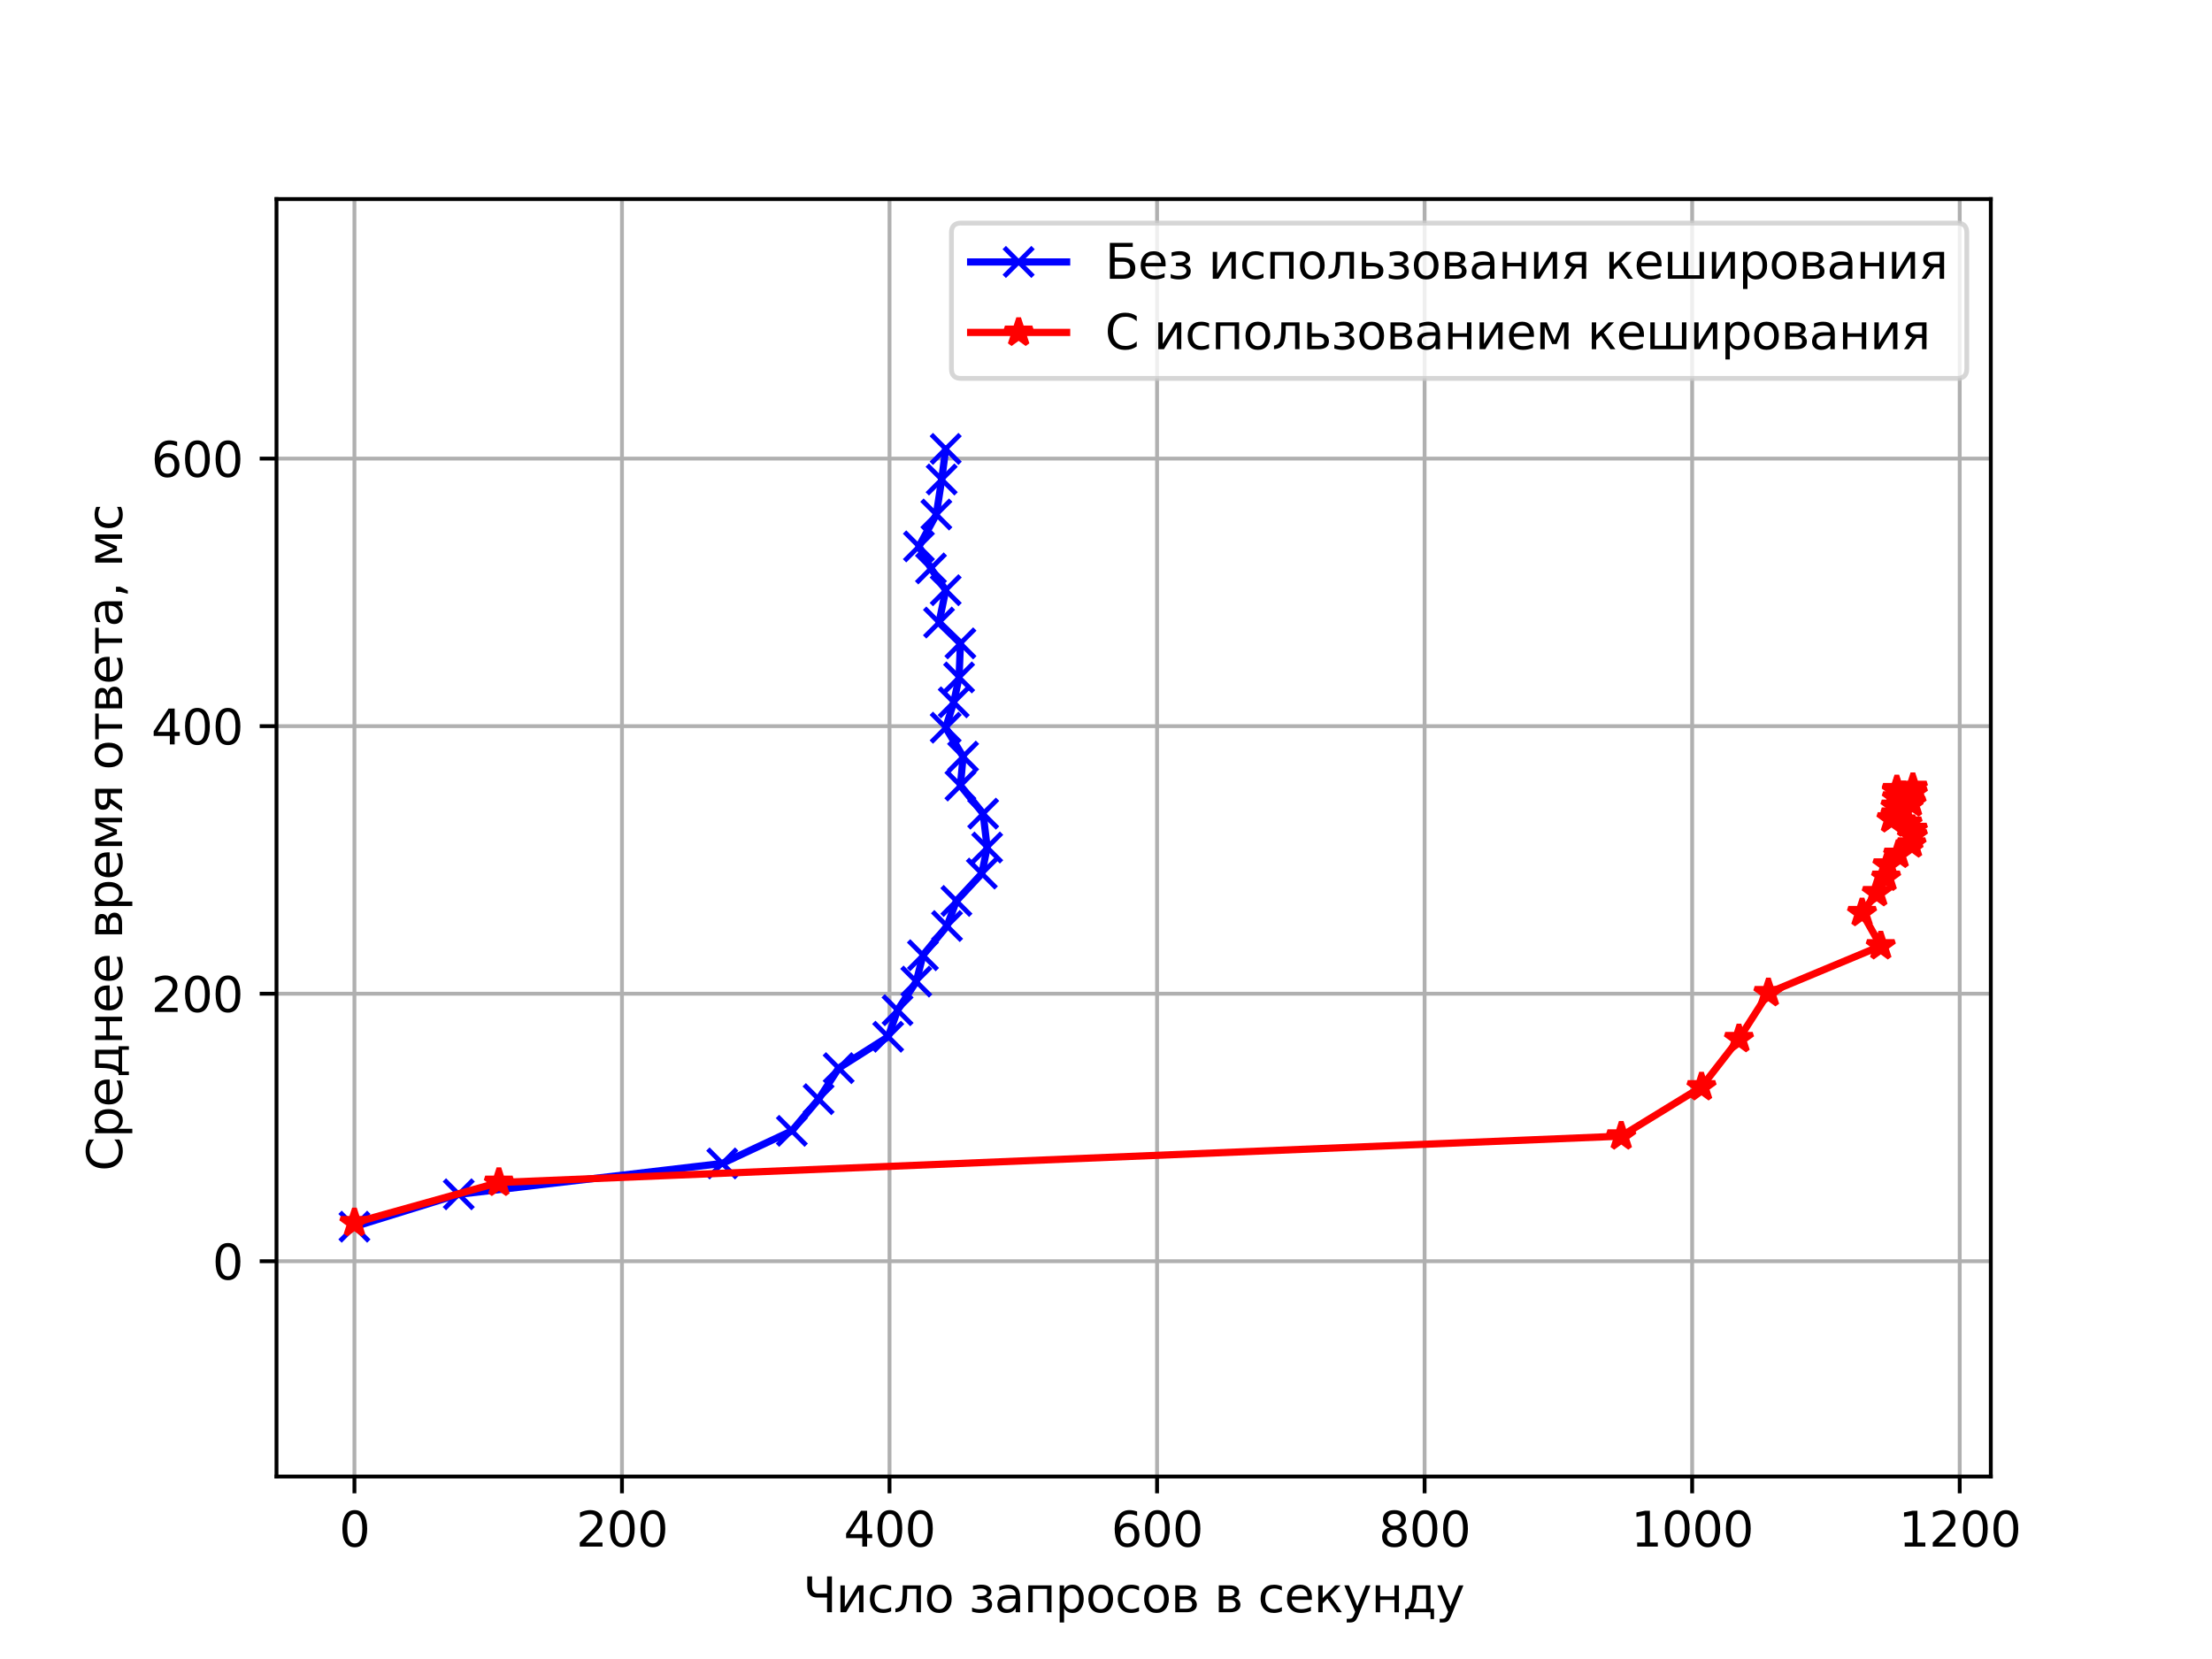 <?xml version="1.0" encoding="utf-8" standalone="no"?>
<!DOCTYPE svg PUBLIC "-//W3C//DTD SVG 1.1//EN"
  "http://www.w3.org/Graphics/SVG/1.1/DTD/svg11.dtd">
<svg xmlns:xlink="http://www.w3.org/1999/xlink" width="460.8pt" height="345.6pt" viewBox="0 0 460.8 345.6" xmlns="http://www.w3.org/2000/svg" version="1.1">
 <defs>
  <style type="text/css">*{stroke-linejoin: round; stroke-linecap: butt}</style>
 </defs>
 <g id="figure_1">
  <g id="patch_1">
   <path d="M 0 345.6 
L 460.8 345.6 
L 460.8 0 
L 0 0 
z
" style="fill: #ffffff"/>
  </g>
  <g id="axes_1">
   <g id="patch_2">
    <path d="M 57.6 307.584 
L 414.72 307.584 
L 414.72 41.472 
L 57.6 41.472 
z
" style="fill: #ffffff"/>
   </g>
   <g id="matplotlib.axis_1">
    <g id="xtick_1">
     <g id="line2d_1">
      <path d="M 73.833 307.584 
L 73.833 41.472 
" clip-path="url(#p72ac4b64be)" style="fill: none; stroke: #b0b0b0; stroke-width: 0.8; stroke-linecap: square"/>
     </g>
     <g id="line2d_2">
      <defs>
       <path id="m3fbe93a2bb" d="M 0 0 
L 0 3.5 
" style="stroke: #000000; stroke-width: 0.8"/>
      </defs>
      <g>
       <use xlink:href="#m3fbe93a2bb" x="73.833" y="307.584" style="stroke: #000000; stroke-width: 0.8"/>
      </g>
     </g>
     <g id="text_1">
      <!-- 0 -->
      <g transform="translate(70.651 322.182) scale(0.1 -0.1)">
       <defs>
        <path id="DejaVuSans-30" d="M 2034 4250 
Q 1547 4250 1301 3770 
Q 1056 3291 1056 2328 
Q 1056 1369 1301 889 
Q 1547 409 2034 409 
Q 2525 409 2770 889 
Q 3016 1369 3016 2328 
Q 3016 3291 2770 3770 
Q 2525 4250 2034 4250 
z
M 2034 4750 
Q 2819 4750 3233 4129 
Q 3647 3509 3647 2328 
Q 3647 1150 3233 529 
Q 2819 -91 2034 -91 
Q 1250 -91 836 529 
Q 422 1150 422 2328 
Q 422 3509 836 4129 
Q 1250 4750 2034 4750 
z
" transform="scale(0.016)"/>
       </defs>
       <use xlink:href="#DejaVuSans-30"/>
      </g>
     </g>
    </g>
    <g id="xtick_2">
     <g id="line2d_3">
      <path d="M 129.567 307.584 
L 129.567 41.472 
" clip-path="url(#p72ac4b64be)" style="fill: none; stroke: #b0b0b0; stroke-width: 0.8; stroke-linecap: square"/>
     </g>
     <g id="line2d_4">
      <g>
       <use xlink:href="#m3fbe93a2bb" x="129.567" y="307.584" style="stroke: #000000; stroke-width: 0.8"/>
      </g>
     </g>
     <g id="text_2">
      <!-- 200 -->
      <g transform="translate(120.024 322.182) scale(0.1 -0.1)">
       <defs>
        <path id="DejaVuSans-32" d="M 1228 531 
L 3431 531 
L 3431 0 
L 469 0 
L 469 531 
Q 828 903 1448 1529 
Q 2069 2156 2228 2338 
Q 2531 2678 2651 2914 
Q 2772 3150 2772 3378 
Q 2772 3750 2511 3984 
Q 2250 4219 1831 4219 
Q 1534 4219 1204 4116 
Q 875 4013 500 3803 
L 500 4441 
Q 881 4594 1212 4672 
Q 1544 4750 1819 4750 
Q 2544 4750 2975 4387 
Q 3406 4025 3406 3419 
Q 3406 3131 3298 2873 
Q 3191 2616 2906 2266 
Q 2828 2175 2409 1742 
Q 1991 1309 1228 531 
z
" transform="scale(0.016)"/>
       </defs>
       <use xlink:href="#DejaVuSans-32"/>
       <use xlink:href="#DejaVuSans-30" x="63.623"/>
       <use xlink:href="#DejaVuSans-30" x="127.246"/>
      </g>
     </g>
    </g>
    <g id="xtick_3">
     <g id="line2d_5">
      <path d="M 185.302 307.584 
L 185.302 41.472 
" clip-path="url(#p72ac4b64be)" style="fill: none; stroke: #b0b0b0; stroke-width: 0.8; stroke-linecap: square"/>
     </g>
     <g id="line2d_6">
      <g>
       <use xlink:href="#m3fbe93a2bb" x="185.302" y="307.584" style="stroke: #000000; stroke-width: 0.8"/>
      </g>
     </g>
     <g id="text_3">
      <!-- 400 -->
      <g transform="translate(175.758 322.182) scale(0.1 -0.1)">
       <defs>
        <path id="DejaVuSans-34" d="M 2419 4116 
L 825 1625 
L 2419 1625 
L 2419 4116 
z
M 2253 4666 
L 3047 4666 
L 3047 1625 
L 3713 1625 
L 3713 1100 
L 3047 1100 
L 3047 0 
L 2419 0 
L 2419 1100 
L 313 1100 
L 313 1709 
L 2253 4666 
z
" transform="scale(0.016)"/>
       </defs>
       <use xlink:href="#DejaVuSans-34"/>
       <use xlink:href="#DejaVuSans-30" x="63.623"/>
       <use xlink:href="#DejaVuSans-30" x="127.246"/>
      </g>
     </g>
    </g>
    <g id="xtick_4">
     <g id="line2d_7">
      <path d="M 241.037 307.584 
L 241.037 41.472 
" clip-path="url(#p72ac4b64be)" style="fill: none; stroke: #b0b0b0; stroke-width: 0.8; stroke-linecap: square"/>
     </g>
     <g id="line2d_8">
      <g>
       <use xlink:href="#m3fbe93a2bb" x="241.037" y="307.584" style="stroke: #000000; stroke-width: 0.8"/>
      </g>
     </g>
     <g id="text_4">
      <!-- 600 -->
      <g transform="translate(231.493 322.182) scale(0.1 -0.1)">
       <defs>
        <path id="DejaVuSans-36" d="M 2113 2584 
Q 1688 2584 1439 2293 
Q 1191 2003 1191 1497 
Q 1191 994 1439 701 
Q 1688 409 2113 409 
Q 2538 409 2786 701 
Q 3034 994 3034 1497 
Q 3034 2003 2786 2293 
Q 2538 2584 2113 2584 
z
M 3366 4563 
L 3366 3988 
Q 3128 4100 2886 4159 
Q 2644 4219 2406 4219 
Q 1781 4219 1451 3797 
Q 1122 3375 1075 2522 
Q 1259 2794 1537 2939 
Q 1816 3084 2150 3084 
Q 2853 3084 3261 2657 
Q 3669 2231 3669 1497 
Q 3669 778 3244 343 
Q 2819 -91 2113 -91 
Q 1303 -91 875 529 
Q 447 1150 447 2328 
Q 447 3434 972 4092 
Q 1497 4750 2381 4750 
Q 2619 4750 2861 4703 
Q 3103 4656 3366 4563 
z
" transform="scale(0.016)"/>
       </defs>
       <use xlink:href="#DejaVuSans-36"/>
       <use xlink:href="#DejaVuSans-30" x="63.623"/>
       <use xlink:href="#DejaVuSans-30" x="127.246"/>
      </g>
     </g>
    </g>
    <g id="xtick_5">
     <g id="line2d_9">
      <path d="M 296.771 307.584 
L 296.771 41.472 
" clip-path="url(#p72ac4b64be)" style="fill: none; stroke: #b0b0b0; stroke-width: 0.8; stroke-linecap: square"/>
     </g>
     <g id="line2d_10">
      <g>
       <use xlink:href="#m3fbe93a2bb" x="296.771" y="307.584" style="stroke: #000000; stroke-width: 0.8"/>
      </g>
     </g>
     <g id="text_5">
      <!-- 800 -->
      <g transform="translate(287.228 322.182) scale(0.1 -0.1)">
       <defs>
        <path id="DejaVuSans-38" d="M 2034 2216 
Q 1584 2216 1326 1975 
Q 1069 1734 1069 1313 
Q 1069 891 1326 650 
Q 1584 409 2034 409 
Q 2484 409 2743 651 
Q 3003 894 3003 1313 
Q 3003 1734 2745 1975 
Q 2488 2216 2034 2216 
z
M 1403 2484 
Q 997 2584 770 2862 
Q 544 3141 544 3541 
Q 544 4100 942 4425 
Q 1341 4750 2034 4750 
Q 2731 4750 3128 4425 
Q 3525 4100 3525 3541 
Q 3525 3141 3298 2862 
Q 3072 2584 2669 2484 
Q 3125 2378 3379 2068 
Q 3634 1759 3634 1313 
Q 3634 634 3220 271 
Q 2806 -91 2034 -91 
Q 1263 -91 848 271 
Q 434 634 434 1313 
Q 434 1759 690 2068 
Q 947 2378 1403 2484 
z
M 1172 3481 
Q 1172 3119 1398 2916 
Q 1625 2713 2034 2713 
Q 2441 2713 2670 2916 
Q 2900 3119 2900 3481 
Q 2900 3844 2670 4047 
Q 2441 4250 2034 4250 
Q 1625 4250 1398 4047 
Q 1172 3844 1172 3481 
z
" transform="scale(0.016)"/>
       </defs>
       <use xlink:href="#DejaVuSans-38"/>
       <use xlink:href="#DejaVuSans-30" x="63.623"/>
       <use xlink:href="#DejaVuSans-30" x="127.246"/>
      </g>
     </g>
    </g>
    <g id="xtick_6">
     <g id="line2d_11">
      <path d="M 352.506 307.584 
L 352.506 41.472 
" clip-path="url(#p72ac4b64be)" style="fill: none; stroke: #b0b0b0; stroke-width: 0.8; stroke-linecap: square"/>
     </g>
     <g id="line2d_12">
      <g>
       <use xlink:href="#m3fbe93a2bb" x="352.506" y="307.584" style="stroke: #000000; stroke-width: 0.8"/>
      </g>
     </g>
     <g id="text_6">
      <!-- 1000 -->
      <g transform="translate(339.781 322.182) scale(0.1 -0.1)">
       <defs>
        <path id="DejaVuSans-31" d="M 794 531 
L 1825 531 
L 1825 4091 
L 703 3866 
L 703 4441 
L 1819 4666 
L 2450 4666 
L 2450 531 
L 3481 531 
L 3481 0 
L 794 0 
L 794 531 
z
" transform="scale(0.016)"/>
       </defs>
       <use xlink:href="#DejaVuSans-31"/>
       <use xlink:href="#DejaVuSans-30" x="63.623"/>
       <use xlink:href="#DejaVuSans-30" x="127.246"/>
       <use xlink:href="#DejaVuSans-30" x="190.869"/>
      </g>
     </g>
    </g>
    <g id="xtick_7">
     <g id="line2d_13">
      <path d="M 408.241 307.584 
L 408.241 41.472 
" clip-path="url(#p72ac4b64be)" style="fill: none; stroke: #b0b0b0; stroke-width: 0.8; stroke-linecap: square"/>
     </g>
     <g id="line2d_14">
      <g>
       <use xlink:href="#m3fbe93a2bb" x="408.241" y="307.584" style="stroke: #000000; stroke-width: 0.8"/>
      </g>
     </g>
     <g id="text_7">
      <!-- 1200 -->
      <g transform="translate(395.516 322.182) scale(0.1 -0.1)">
       <use xlink:href="#DejaVuSans-31"/>
       <use xlink:href="#DejaVuSans-32" x="63.623"/>
       <use xlink:href="#DejaVuSans-30" x="127.246"/>
       <use xlink:href="#DejaVuSans-30" x="190.869"/>
      </g>
     </g>
    </g>
    <g id="text_8">
     <!-- Число запросов в секунду -->
     <g transform="translate(167.293 335.861) scale(0.1 -0.1)">
      <defs>
       <path id="DejaVuSans-427" d="M 3125 0 
L 3125 1913 
L 1822 1913 
Q 1241 1913 894 2277 
Q 547 2641 547 3384 
L 547 4666 
L 1175 4666 
L 1175 3434 
Q 1175 2938 1369 2691 
Q 1563 2444 1950 2444 
L 3125 2444 
L 3125 4666 
L 3759 4666 
L 3759 0 
L 3125 0 
z
" transform="scale(0.016)"/>
       <path id="DejaVuSans-438" d="M 3578 3500 
L 3578 0 
L 3006 0 
L 3006 2809 
L 1319 0 
L 581 0 
L 581 3500 
L 1153 3500 
L 1153 697 
L 2838 3500 
L 3578 3500 
z
" transform="scale(0.016)"/>
       <path id="DejaVuSans-441" d="M 3122 3366 
L 3122 2828 
Q 2878 2963 2633 3030 
Q 2388 3097 2138 3097 
Q 1578 3097 1268 2742 
Q 959 2388 959 1747 
Q 959 1106 1268 751 
Q 1578 397 2138 397 
Q 2388 397 2633 464 
Q 2878 531 3122 666 
L 3122 134 
Q 2881 22 2623 -34 
Q 2366 -91 2075 -91 
Q 1284 -91 818 406 
Q 353 903 353 1747 
Q 353 2603 823 3093 
Q 1294 3584 2113 3584 
Q 2378 3584 2631 3529 
Q 2884 3475 3122 3366 
z
" transform="scale(0.016)"/>
       <path id="DejaVuSans-43b" d="M 238 0 
L 238 478 
Q 806 566 981 959 
Q 1194 1513 1194 2928 
L 1194 3500 
L 3559 3500 
L 3559 0 
L 2984 0 
L 2984 3041 
L 1769 3041 
L 1769 2694 
Q 1769 1344 1494 738 
Q 1200 91 238 0 
z
" transform="scale(0.016)"/>
       <path id="DejaVuSans-43e" d="M 1959 3097 
Q 1497 3097 1228 2736 
Q 959 2375 959 1747 
Q 959 1119 1226 758 
Q 1494 397 1959 397 
Q 2419 397 2687 759 
Q 2956 1122 2956 1747 
Q 2956 2369 2687 2733 
Q 2419 3097 1959 3097 
z
M 1959 3584 
Q 2709 3584 3137 3096 
Q 3566 2609 3566 1747 
Q 3566 888 3137 398 
Q 2709 -91 1959 -91 
Q 1206 -91 779 398 
Q 353 888 353 1747 
Q 353 2609 779 3096 
Q 1206 3584 1959 3584 
z
" transform="scale(0.016)"/>
       <path id="DejaVuSans-20" transform="scale(0.016)"/>
       <path id="DejaVuSans-437" d="M 2206 1888 
Q 2594 1813 2809 1584 
Q 3025 1356 3025 1019 
Q 3025 478 2622 193 
Q 2219 -91 1475 -91 
Q 1225 -91 961 -47 
Q 697 -3 416 84 
L 416 619 
Q 638 503 903 445 
Q 1169 388 1459 388 
Q 1931 388 2195 563 
Q 2459 738 2459 1019 
Q 2459 1294 2225 1461 
Q 1991 1628 1563 1628 
L 1100 1628 
L 1100 2103 
L 1584 2103 
Q 1947 2103 2158 2242 
Q 2369 2381 2369 2600 
Q 2369 2800 2151 2944 
Q 1934 3088 1563 3088 
Q 1341 3088 1089 3047 
Q 838 3006 534 2916 
L 534 3438 
Q 841 3513 1106 3550 
Q 1372 3588 1609 3588 
Q 2222 3588 2576 3342 
Q 2931 3097 2931 2656 
Q 2931 2366 2743 2164 
Q 2556 1963 2206 1888 
z
" transform="scale(0.016)"/>
       <path id="DejaVuSans-430" d="M 2194 1759 
Q 1497 1759 1228 1600 
Q 959 1441 959 1056 
Q 959 750 1161 570 
Q 1363 391 1709 391 
Q 2188 391 2477 730 
Q 2766 1069 2766 1631 
L 2766 1759 
L 2194 1759 
z
M 3341 1997 
L 3341 0 
L 2766 0 
L 2766 531 
Q 2569 213 2275 61 
Q 1981 -91 1556 -91 
Q 1019 -91 701 211 
Q 384 513 384 1019 
Q 384 1609 779 1909 
Q 1175 2209 1959 2209 
L 2766 2209 
L 2766 2266 
Q 2766 2663 2505 2880 
Q 2244 3097 1772 3097 
Q 1472 3097 1187 3025 
Q 903 2953 641 2809 
L 641 3341 
Q 956 3463 1253 3523 
Q 1550 3584 1831 3584 
Q 2591 3584 2966 3190 
Q 3341 2797 3341 1997 
z
" transform="scale(0.016)"/>
       <path id="DejaVuSans-43f" d="M 3603 3500 
L 3603 0 
L 3025 0 
L 3025 3041 
L 1159 3041 
L 1159 0 
L 581 0 
L 581 3500 
L 3603 3500 
z
" transform="scale(0.016)"/>
       <path id="DejaVuSans-440" d="M 1159 525 
L 1159 -1331 
L 581 -1331 
L 581 3500 
L 1159 3500 
L 1159 2969 
Q 1341 3281 1617 3432 
Q 1894 3584 2278 3584 
Q 2916 3584 3314 3078 
Q 3713 2572 3713 1747 
Q 3713 922 3314 415 
Q 2916 -91 2278 -91 
Q 1894 -91 1617 61 
Q 1341 213 1159 525 
z
M 3116 1747 
Q 3116 2381 2855 2742 
Q 2594 3103 2138 3103 
Q 1681 3103 1420 2742 
Q 1159 2381 1159 1747 
Q 1159 1113 1420 752 
Q 1681 391 2138 391 
Q 2594 391 2855 752 
Q 3116 1113 3116 1747 
z
" transform="scale(0.016)"/>
       <path id="DejaVuSans-432" d="M 1156 1613 
L 1156 459 
L 1975 459 
Q 2369 459 2575 607 
Q 2781 756 2781 1038 
Q 2781 1319 2575 1466 
Q 2369 1613 1975 1613 
L 1156 1613 
z
M 1156 3041 
L 1156 2072 
L 1913 2072 
Q 2238 2072 2444 2201 
Q 2650 2331 2650 2563 
Q 2650 2794 2444 2917 
Q 2238 3041 1913 3041 
L 1156 3041 
z
M 581 3500 
L 1950 3500 
Q 2566 3500 2897 3275 
Q 3228 3050 3228 2634 
Q 3228 2313 3059 2123 
Q 2891 1934 2559 1888 
Q 2956 1813 3175 1575 
Q 3394 1338 3394 981 
Q 3394 513 3033 256 
Q 2672 0 2003 0 
L 581 0 
L 581 3500 
z
" transform="scale(0.016)"/>
       <path id="DejaVuSans-435" d="M 3597 1894 
L 3597 1613 
L 953 1613 
Q 991 1019 1311 708 
Q 1631 397 2203 397 
Q 2534 397 2845 478 
Q 3156 559 3463 722 
L 3463 178 
Q 3153 47 2828 -22 
Q 2503 -91 2169 -91 
Q 1331 -91 842 396 
Q 353 884 353 1716 
Q 353 2575 817 3079 
Q 1281 3584 2069 3584 
Q 2775 3584 3186 3129 
Q 3597 2675 3597 1894 
z
M 3022 2063 
Q 3016 2534 2758 2815 
Q 2500 3097 2075 3097 
Q 1594 3097 1305 2825 
Q 1016 2553 972 2059 
L 3022 2063 
z
" transform="scale(0.016)"/>
       <path id="DejaVuSans-43a" d="M 581 3500 
L 1153 3500 
L 1153 1856 
L 2775 3500 
L 3481 3500 
L 2144 2147 
L 3653 0 
L 3009 0 
L 1769 1766 
L 1153 1141 
L 1153 0 
L 581 0 
L 581 3500 
z
" transform="scale(0.016)"/>
       <path id="DejaVuSans-443" d="M 2059 -325 
Q 1816 -950 1584 -1140 
Q 1353 -1331 966 -1331 
L 506 -1331 
L 506 -850 
L 844 -850 
Q 1081 -850 1212 -737 
Q 1344 -625 1503 -206 
L 1606 56 
L 191 3500 
L 800 3500 
L 1894 763 
L 2988 3500 
L 3597 3500 
L 2059 -325 
z
" transform="scale(0.016)"/>
       <path id="DejaVuSans-43d" d="M 581 3500 
L 1159 3500 
L 1159 2072 
L 3025 2072 
L 3025 3500 
L 3603 3500 
L 3603 0 
L 3025 0 
L 3025 1613 
L 1159 1613 
L 1159 0 
L 581 0 
L 581 3500 
z
" transform="scale(0.016)"/>
       <path id="DejaVuSans-434" d="M 1384 459 
L 3053 459 
L 3053 3041 
L 1844 3041 
L 1844 2603 
Q 1844 1316 1475 628 
L 1384 459 
z
M 550 459 
Q 834 584 959 850 
Q 1266 1509 1266 2838 
L 1266 3500 
L 3631 3500 
L 3631 459 
L 4091 459 
L 4091 -884 
L 3631 -884 
L 3631 0 
L 794 0 
L 794 -884 
L 334 -884 
L 334 459 
L 550 459 
z
" transform="scale(0.016)"/>
      </defs>
      <use xlink:href="#DejaVuSans-427"/>
      <use xlink:href="#DejaVuSans-438" x="68.555"/>
      <use xlink:href="#DejaVuSans-441" x="133.545"/>
      <use xlink:href="#DejaVuSans-43b" x="188.525"/>
      <use xlink:href="#DejaVuSans-43e" x="252.441"/>
      <use xlink:href="#DejaVuSans-20" x="313.623"/>
      <use xlink:href="#DejaVuSans-437" x="345.41"/>
      <use xlink:href="#DejaVuSans-430" x="398.584"/>
      <use xlink:href="#DejaVuSans-43f" x="459.863"/>
      <use xlink:href="#DejaVuSans-440" x="525.244"/>
      <use xlink:href="#DejaVuSans-43e" x="588.721"/>
      <use xlink:href="#DejaVuSans-441" x="649.902"/>
      <use xlink:href="#DejaVuSans-43e" x="704.883"/>
      <use xlink:href="#DejaVuSans-432" x="766.064"/>
      <use xlink:href="#DejaVuSans-20" x="825"/>
      <use xlink:href="#DejaVuSans-432" x="856.787"/>
      <use xlink:href="#DejaVuSans-20" x="915.723"/>
      <use xlink:href="#DejaVuSans-441" x="947.51"/>
      <use xlink:href="#DejaVuSans-435" x="1002.49"/>
      <use xlink:href="#DejaVuSans-43a" x="1064.014"/>
      <use xlink:href="#DejaVuSans-443" x="1124.414"/>
      <use xlink:href="#DejaVuSans-43d" x="1183.594"/>
      <use xlink:href="#DejaVuSans-434" x="1248.975"/>
      <use xlink:href="#DejaVuSans-443" x="1318.115"/>
     </g>
    </g>
   </g>
   <g id="matplotlib.axis_2">
    <g id="ytick_1">
     <g id="line2d_15">
      <path d="M 57.6 262.741 
L 414.72 262.741 
" clip-path="url(#p72ac4b64be)" style="fill: none; stroke: #b0b0b0; stroke-width: 0.8; stroke-linecap: square"/>
     </g>
     <g id="line2d_16">
      <defs>
       <path id="mbb10c5a521" d="M 0 0 
L -3.5 0 
" style="stroke: #000000; stroke-width: 0.8"/>
      </defs>
      <g>
       <use xlink:href="#mbb10c5a521" x="57.6" y="262.741" style="stroke: #000000; stroke-width: 0.8"/>
      </g>
     </g>
     <g id="text_9">
      <!-- 0 -->
      <g transform="translate(44.237 266.541) scale(0.1 -0.1)">
       <use xlink:href="#DejaVuSans-30"/>
      </g>
     </g>
    </g>
    <g id="ytick_2">
     <g id="line2d_17">
      <path d="M 57.6 207.007 
L 414.72 207.007 
" clip-path="url(#p72ac4b64be)" style="fill: none; stroke: #b0b0b0; stroke-width: 0.8; stroke-linecap: square"/>
     </g>
     <g id="line2d_18">
      <g>
       <use xlink:href="#mbb10c5a521" x="57.6" y="207.007" style="stroke: #000000; stroke-width: 0.8"/>
      </g>
     </g>
     <g id="text_10">
      <!-- 200 -->
      <g transform="translate(31.512 210.806) scale(0.1 -0.1)">
       <use xlink:href="#DejaVuSans-32"/>
       <use xlink:href="#DejaVuSans-30" x="63.623"/>
       <use xlink:href="#DejaVuSans-30" x="127.246"/>
      </g>
     </g>
    </g>
    <g id="ytick_3">
     <g id="line2d_19">
      <path d="M 57.6 151.272 
L 414.72 151.272 
" clip-path="url(#p72ac4b64be)" style="fill: none; stroke: #b0b0b0; stroke-width: 0.8; stroke-linecap: square"/>
     </g>
     <g id="line2d_20">
      <g>
       <use xlink:href="#mbb10c5a521" x="57.6" y="151.272" style="stroke: #000000; stroke-width: 0.8"/>
      </g>
     </g>
     <g id="text_11">
      <!-- 400 -->
      <g transform="translate(31.512 155.071) scale(0.1 -0.1)">
       <use xlink:href="#DejaVuSans-34"/>
       <use xlink:href="#DejaVuSans-30" x="63.623"/>
       <use xlink:href="#DejaVuSans-30" x="127.246"/>
      </g>
     </g>
    </g>
    <g id="ytick_4">
     <g id="line2d_21">
      <path d="M 57.6 95.537 
L 414.72 95.537 
" clip-path="url(#p72ac4b64be)" style="fill: none; stroke: #b0b0b0; stroke-width: 0.8; stroke-linecap: square"/>
     </g>
     <g id="line2d_22">
      <g>
       <use xlink:href="#mbb10c5a521" x="57.6" y="95.537" style="stroke: #000000; stroke-width: 0.8"/>
      </g>
     </g>
     <g id="text_12">
      <!-- 600 -->
      <g transform="translate(31.512 99.337) scale(0.1 -0.1)">
       <use xlink:href="#DejaVuSans-36"/>
       <use xlink:href="#DejaVuSans-30" x="63.623"/>
       <use xlink:href="#DejaVuSans-30" x="127.246"/>
      </g>
     </g>
    </g>
    <g id="text_13">
     <!-- Среднее время ответа, мс -->
     <g transform="translate(25.433 243.976) rotate(-90) scale(0.1 -0.1)">
      <defs>
       <path id="DejaVuSans-421" d="M 4122 4306 
L 4122 3641 
Q 3803 3938 3442 4084 
Q 3081 4231 2675 4231 
Q 1875 4231 1450 3742 
Q 1025 3253 1025 2328 
Q 1025 1406 1450 917 
Q 1875 428 2675 428 
Q 3081 428 3442 575 
Q 3803 722 4122 1019 
L 4122 359 
Q 3791 134 3420 21 
Q 3050 -91 2638 -91 
Q 1578 -91 968 557 
Q 359 1206 359 2328 
Q 359 3453 968 4101 
Q 1578 4750 2638 4750 
Q 3056 4750 3426 4639 
Q 3797 4528 4122 4306 
z
" transform="scale(0.016)"/>
       <path id="DejaVuSans-43c" d="M 581 3500 
L 1422 3500 
L 2416 1156 
L 3413 3500 
L 4247 3500 
L 4247 0 
L 3669 0 
L 3669 2950 
L 2703 672 
L 2128 672 
L 1159 2950 
L 1159 0 
L 581 0 
L 581 3500 
z
" transform="scale(0.016)"/>
       <path id="DejaVuSans-44f" d="M 1181 2491 
Q 1181 2231 1381 2084 
Q 1581 1938 1953 1938 
L 2728 1938 
L 2728 3041 
L 1953 3041 
Q 1581 3041 1381 2897 
Q 1181 2753 1181 2491 
z
M 363 0 
L 1431 1534 
Q 1069 1616 828 1830 
Q 588 2044 588 2491 
Q 588 2997 923 3248 
Q 1259 3500 1938 3500 
L 3306 3500 
L 3306 0 
L 2728 0 
L 2728 1478 
L 2013 1478 
L 981 0 
L 363 0 
z
" transform="scale(0.016)"/>
       <path id="DejaVuSans-442" d="M 188 3500 
L 3541 3500 
L 3541 3041 
L 2147 3041 
L 2147 0 
L 1581 0 
L 1581 3041 
L 188 3041 
L 188 3500 
z
" transform="scale(0.016)"/>
       <path id="DejaVuSans-2c" d="M 750 794 
L 1409 794 
L 1409 256 
L 897 -744 
L 494 -744 
L 750 256 
L 750 794 
z
" transform="scale(0.016)"/>
      </defs>
      <use xlink:href="#DejaVuSans-421"/>
      <use xlink:href="#DejaVuSans-440" x="69.824"/>
      <use xlink:href="#DejaVuSans-435" x="133.301"/>
      <use xlink:href="#DejaVuSans-434" x="194.824"/>
      <use xlink:href="#DejaVuSans-43d" x="263.965"/>
      <use xlink:href="#DejaVuSans-435" x="329.346"/>
      <use xlink:href="#DejaVuSans-435" x="390.869"/>
      <use xlink:href="#DejaVuSans-20" x="452.393"/>
      <use xlink:href="#DejaVuSans-432" x="484.18"/>
      <use xlink:href="#DejaVuSans-440" x="543.115"/>
      <use xlink:href="#DejaVuSans-435" x="606.592"/>
      <use xlink:href="#DejaVuSans-43c" x="668.115"/>
      <use xlink:href="#DejaVuSans-44f" x="743.555"/>
      <use xlink:href="#DejaVuSans-20" x="803.711"/>
      <use xlink:href="#DejaVuSans-43e" x="835.498"/>
      <use xlink:href="#DejaVuSans-442" x="896.68"/>
      <use xlink:href="#DejaVuSans-432" x="954.932"/>
      <use xlink:href="#DejaVuSans-435" x="1013.867"/>
      <use xlink:href="#DejaVuSans-442" x="1075.391"/>
      <use xlink:href="#DejaVuSans-430" x="1133.643"/>
      <use xlink:href="#DejaVuSans-2c" x="1194.922"/>
      <use xlink:href="#DejaVuSans-20" x="1226.709"/>
      <use xlink:href="#DejaVuSans-43c" x="1258.496"/>
      <use xlink:href="#DejaVuSans-441" x="1333.936"/>
     </g>
    </g>
   </g>
   <g id="line2d_23">
    <path d="M 73.833 255.539 
L 95.569 248.795 
L 150.468 242.366 
L 164.959 235.577 
L 170.532 228.974 
L 174.713 222.515 
L 185.023 215.974 
L 186.974 210.442 
L 190.876 204.481 
L 192.269 198.993 
L 197.285 192.906 
L 199.236 187.683 
L 204.531 181.98 
L 205.645 176.556 
L 204.809 169.497 
L 200.072 163.643 
L 200.629 157.617 
L 197.006 151.591 
L 198.678 146.308 
L 199.793 141.123 
L 200.072 134.026 
L 195.613 129.69 
L 197.006 122.952 
L 193.941 118.412 
L 191.433 113.826 
L 195.056 107.181 
L 196.17 99.883 
L 197.006 93.517 
" clip-path="url(#p72ac4b64be)" style="fill: none; stroke: #0000ff; stroke-width: 1.5; stroke-linecap: square"/>
    <defs>
     <path id="m23b8cb031c" d="M -3 3 
L 3 -3 
M -3 -3 
L 3 3 
" style="stroke: #0000ff"/>
    </defs>
    <g clip-path="url(#p72ac4b64be)">
     <use xlink:href="#m23b8cb031c" x="73.833" y="255.539" style="fill: #0000ff; stroke: #0000ff"/>
     <use xlink:href="#m23b8cb031c" x="95.569" y="248.795" style="fill: #0000ff; stroke: #0000ff"/>
     <use xlink:href="#m23b8cb031c" x="150.468" y="242.366" style="fill: #0000ff; stroke: #0000ff"/>
     <use xlink:href="#m23b8cb031c" x="164.959" y="235.577" style="fill: #0000ff; stroke: #0000ff"/>
     <use xlink:href="#m23b8cb031c" x="170.532" y="228.974" style="fill: #0000ff; stroke: #0000ff"/>
     <use xlink:href="#m23b8cb031c" x="174.713" y="222.515" style="fill: #0000ff; stroke: #0000ff"/>
     <use xlink:href="#m23b8cb031c" x="185.023" y="215.974" style="fill: #0000ff; stroke: #0000ff"/>
     <use xlink:href="#m23b8cb031c" x="186.974" y="210.442" style="fill: #0000ff; stroke: #0000ff"/>
     <use xlink:href="#m23b8cb031c" x="190.876" y="204.481" style="fill: #0000ff; stroke: #0000ff"/>
     <use xlink:href="#m23b8cb031c" x="192.269" y="198.993" style="fill: #0000ff; stroke: #0000ff"/>
     <use xlink:href="#m23b8cb031c" x="197.285" y="192.906" style="fill: #0000ff; stroke: #0000ff"/>
     <use xlink:href="#m23b8cb031c" x="199.236" y="187.683" style="fill: #0000ff; stroke: #0000ff"/>
     <use xlink:href="#m23b8cb031c" x="204.531" y="181.98" style="fill: #0000ff; stroke: #0000ff"/>
     <use xlink:href="#m23b8cb031c" x="205.645" y="176.556" style="fill: #0000ff; stroke: #0000ff"/>
     <use xlink:href="#m23b8cb031c" x="204.809" y="169.497" style="fill: #0000ff; stroke: #0000ff"/>
     <use xlink:href="#m23b8cb031c" x="200.072" y="163.643" style="fill: #0000ff; stroke: #0000ff"/>
     <use xlink:href="#m23b8cb031c" x="200.629" y="157.617" style="fill: #0000ff; stroke: #0000ff"/>
     <use xlink:href="#m23b8cb031c" x="197.006" y="151.591" style="fill: #0000ff; stroke: #0000ff"/>
     <use xlink:href="#m23b8cb031c" x="198.678" y="146.308" style="fill: #0000ff; stroke: #0000ff"/>
     <use xlink:href="#m23b8cb031c" x="199.793" y="141.123" style="fill: #0000ff; stroke: #0000ff"/>
     <use xlink:href="#m23b8cb031c" x="200.072" y="134.026" style="fill: #0000ff; stroke: #0000ff"/>
     <use xlink:href="#m23b8cb031c" x="195.613" y="129.69" style="fill: #0000ff; stroke: #0000ff"/>
     <use xlink:href="#m23b8cb031c" x="197.006" y="122.952" style="fill: #0000ff; stroke: #0000ff"/>
     <use xlink:href="#m23b8cb031c" x="193.941" y="118.412" style="fill: #0000ff; stroke: #0000ff"/>
     <use xlink:href="#m23b8cb031c" x="191.433" y="113.826" style="fill: #0000ff; stroke: #0000ff"/>
     <use xlink:href="#m23b8cb031c" x="195.056" y="107.181" style="fill: #0000ff; stroke: #0000ff"/>
     <use xlink:href="#m23b8cb031c" x="196.17" y="99.883" style="fill: #0000ff; stroke: #0000ff"/>
     <use xlink:href="#m23b8cb031c" x="197.006" y="93.517" style="fill: #0000ff; stroke: #0000ff"/>
    </g>
   </g>
   <g id="line2d_24">
    <path d="M 73.833 254.73 
L 103.929 246.332 
L 337.736 236.678 
L 354.457 226.429 
L 362.26 216.398 
L 368.391 206.822 
L 391.799 197.058 
L 387.898 190.148 
L 390.963 185.998 
L 392.914 182.787 
L 393.192 180.225 
L 395.422 178.003 
L 398.209 175.852 
L 398.487 174.146 
L 398.487 172.815 
L 397.373 171.507 
L 394.028 170.618 
L 394.865 169.622 
L 396.537 168.809 
L 394.865 167.989 
L 398.209 167.295 
L 397.93 166.737 
L 395.143 166.256 
L 396.537 165.776 
L 398.487 165.208 
L 395.143 164.796 
L 395.143 164.527 
L 398.487 164.064 
" clip-path="url(#p72ac4b64be)" style="fill: none; stroke: #ff0000; stroke-width: 1.5; stroke-linecap: square"/>
    <defs>
     <path id="mb4a19e595e" d="M 0 -3 
L -0.674 -0.927 
L -2.853 -0.927 
L -1.09 0.354 
L -1.763 2.427 
L -0 1.146 
L 1.763 2.427 
L 1.09 0.354 
L 2.853 -0.927 
L 0.674 -0.927 
z
" style="stroke: #ff0000; stroke-linejoin: bevel"/>
    </defs>
    <g clip-path="url(#p72ac4b64be)">
     <use xlink:href="#mb4a19e595e" x="73.833" y="254.73" style="fill: #ff0000; stroke: #ff0000; stroke-linejoin: bevel"/>
     <use xlink:href="#mb4a19e595e" x="103.929" y="246.332" style="fill: #ff0000; stroke: #ff0000; stroke-linejoin: bevel"/>
     <use xlink:href="#mb4a19e595e" x="337.736" y="236.678" style="fill: #ff0000; stroke: #ff0000; stroke-linejoin: bevel"/>
     <use xlink:href="#mb4a19e595e" x="354.457" y="226.429" style="fill: #ff0000; stroke: #ff0000; stroke-linejoin: bevel"/>
     <use xlink:href="#mb4a19e595e" x="362.26" y="216.398" style="fill: #ff0000; stroke: #ff0000; stroke-linejoin: bevel"/>
     <use xlink:href="#mb4a19e595e" x="368.391" y="206.822" style="fill: #ff0000; stroke: #ff0000; stroke-linejoin: bevel"/>
     <use xlink:href="#mb4a19e595e" x="391.799" y="197.058" style="fill: #ff0000; stroke: #ff0000; stroke-linejoin: bevel"/>
     <use xlink:href="#mb4a19e595e" x="387.898" y="190.148" style="fill: #ff0000; stroke: #ff0000; stroke-linejoin: bevel"/>
     <use xlink:href="#mb4a19e595e" x="390.963" y="185.998" style="fill: #ff0000; stroke: #ff0000; stroke-linejoin: bevel"/>
     <use xlink:href="#mb4a19e595e" x="392.914" y="182.787" style="fill: #ff0000; stroke: #ff0000; stroke-linejoin: bevel"/>
     <use xlink:href="#mb4a19e595e" x="393.192" y="180.225" style="fill: #ff0000; stroke: #ff0000; stroke-linejoin: bevel"/>
     <use xlink:href="#mb4a19e595e" x="395.422" y="178.003" style="fill: #ff0000; stroke: #ff0000; stroke-linejoin: bevel"/>
     <use xlink:href="#mb4a19e595e" x="398.209" y="175.852" style="fill: #ff0000; stroke: #ff0000; stroke-linejoin: bevel"/>
     <use xlink:href="#mb4a19e595e" x="398.487" y="174.146" style="fill: #ff0000; stroke: #ff0000; stroke-linejoin: bevel"/>
     <use xlink:href="#mb4a19e595e" x="398.487" y="172.815" style="fill: #ff0000; stroke: #ff0000; stroke-linejoin: bevel"/>
     <use xlink:href="#mb4a19e595e" x="397.373" y="171.507" style="fill: #ff0000; stroke: #ff0000; stroke-linejoin: bevel"/>
     <use xlink:href="#mb4a19e595e" x="394.028" y="170.618" style="fill: #ff0000; stroke: #ff0000; stroke-linejoin: bevel"/>
     <use xlink:href="#mb4a19e595e" x="394.865" y="169.622" style="fill: #ff0000; stroke: #ff0000; stroke-linejoin: bevel"/>
     <use xlink:href="#mb4a19e595e" x="396.537" y="168.809" style="fill: #ff0000; stroke: #ff0000; stroke-linejoin: bevel"/>
     <use xlink:href="#mb4a19e595e" x="394.865" y="167.989" style="fill: #ff0000; stroke: #ff0000; stroke-linejoin: bevel"/>
     <use xlink:href="#mb4a19e595e" x="398.209" y="167.295" style="fill: #ff0000; stroke: #ff0000; stroke-linejoin: bevel"/>
     <use xlink:href="#mb4a19e595e" x="397.93" y="166.737" style="fill: #ff0000; stroke: #ff0000; stroke-linejoin: bevel"/>
     <use xlink:href="#mb4a19e595e" x="395.143" y="166.256" style="fill: #ff0000; stroke: #ff0000; stroke-linejoin: bevel"/>
     <use xlink:href="#mb4a19e595e" x="396.537" y="165.776" style="fill: #ff0000; stroke: #ff0000; stroke-linejoin: bevel"/>
     <use xlink:href="#mb4a19e595e" x="398.487" y="165.208" style="fill: #ff0000; stroke: #ff0000; stroke-linejoin: bevel"/>
     <use xlink:href="#mb4a19e595e" x="395.143" y="164.796" style="fill: #ff0000; stroke: #ff0000; stroke-linejoin: bevel"/>
     <use xlink:href="#mb4a19e595e" x="395.143" y="164.527" style="fill: #ff0000; stroke: #ff0000; stroke-linejoin: bevel"/>
     <use xlink:href="#mb4a19e595e" x="398.487" y="164.064" style="fill: #ff0000; stroke: #ff0000; stroke-linejoin: bevel"/>
    </g>
   </g>
   <g id="patch_3">
    <path d="M 57.6 307.584 
L 57.6 41.472 
" style="fill: none; stroke: #000000; stroke-width: 0.8; stroke-linejoin: miter; stroke-linecap: square"/>
   </g>
   <g id="patch_4">
    <path d="M 414.72 307.584 
L 414.72 41.472 
" style="fill: none; stroke: #000000; stroke-width: 0.8; stroke-linejoin: miter; stroke-linecap: square"/>
   </g>
   <g id="patch_5">
    <path d="M 57.6 307.584 
L 414.72 307.584 
" style="fill: none; stroke: #000000; stroke-width: 0.8; stroke-linejoin: miter; stroke-linecap: square"/>
   </g>
   <g id="patch_6">
    <path d="M 57.6 41.472 
L 414.72 41.472 
" style="fill: none; stroke: #000000; stroke-width: 0.8; stroke-linejoin: miter; stroke-linecap: square"/>
   </g>
   <g id="legend_1">
    <g id="patch_7">
     <path d="M 200.201 78.828 
L 407.72 78.828 
Q 409.72 78.828 409.72 76.828 
L 409.72 48.472 
Q 409.72 46.472 407.72 46.472 
L 200.201 46.472 
Q 198.201 46.472 198.201 48.472 
L 198.201 76.828 
Q 198.201 78.828 200.201 78.828 
z
" style="fill: #ffffff; opacity: 0.8; stroke: #cccccc; stroke-linejoin: miter"/>
    </g>
    <g id="line2d_25">
     <path d="M 202.201 54.57 
L 212.201 54.57 
L 222.201 54.57 
" style="fill: none; stroke: #0000ff; stroke-width: 1.5; stroke-linecap: square"/>
     <g>
      <use xlink:href="#m23b8cb031c" x="212.201" y="54.57" style="fill: #0000ff; stroke: #0000ff"/>
     </g>
    </g>
    <g id="text_14">
     <!-- Без использования кеширования -->
     <g transform="translate(230.201 58.07) scale(0.1 -0.1)">
      <defs>
       <path id="DejaVuSans-411" d="M 3272 1372 
Q 3272 1806 3026 2017 
Q 2781 2228 2272 2228 
L 1259 2228 
L 1259 519 
L 2272 519 
Q 2781 519 3026 730 
Q 3272 941 3272 1372 
z
M 3609 4666 
L 3609 4147 
L 1259 4147 
L 1259 2747 
L 2303 2747 
Q 3088 2747 3513 2406 
Q 3938 2066 3938 1372 
Q 3938 681 3527 340 
Q 3116 0 2303 0 
L 628 0 
L 628 4666 
L 3609 4666 
z
" transform="scale(0.016)"/>
       <path id="DejaVuSans-44c" d="M 2781 1038 
Q 2781 1319 2576 1466 
Q 2372 1613 1978 1613 
L 1159 1613 
L 1159 459 
L 1978 459 
Q 2372 459 2576 607 
Q 2781 756 2781 1038 
z
M 581 3500 
L 1159 3500 
L 1159 2072 
L 2003 2072 
Q 2672 2072 3033 1817 
Q 3394 1563 3394 1038 
Q 3394 513 3033 256 
Q 2672 0 2003 0 
L 581 0 
L 581 3500 
z
" transform="scale(0.016)"/>
       <path id="DejaVuSans-448" d="M 3216 459 
L 4697 459 
L 4697 3500 
L 5275 3500 
L 5275 0 
L 581 0 
L 581 3500 
L 1159 3500 
L 1159 459 
L 2638 459 
L 2638 3500 
L 3216 3500 
L 3216 459 
z
" transform="scale(0.016)"/>
      </defs>
      <use xlink:href="#DejaVuSans-411"/>
      <use xlink:href="#DejaVuSans-435" x="68.604"/>
      <use xlink:href="#DejaVuSans-437" x="130.127"/>
      <use xlink:href="#DejaVuSans-20" x="183.301"/>
      <use xlink:href="#DejaVuSans-438" x="215.088"/>
      <use xlink:href="#DejaVuSans-441" x="280.078"/>
      <use xlink:href="#DejaVuSans-43f" x="335.059"/>
      <use xlink:href="#DejaVuSans-43e" x="400.439"/>
      <use xlink:href="#DejaVuSans-43b" x="461.621"/>
      <use xlink:href="#DejaVuSans-44c" x="525.537"/>
      <use xlink:href="#DejaVuSans-437" x="584.473"/>
      <use xlink:href="#DejaVuSans-43e" x="637.646"/>
      <use xlink:href="#DejaVuSans-432" x="698.828"/>
      <use xlink:href="#DejaVuSans-430" x="757.764"/>
      <use xlink:href="#DejaVuSans-43d" x="819.043"/>
      <use xlink:href="#DejaVuSans-438" x="884.424"/>
      <use xlink:href="#DejaVuSans-44f" x="949.414"/>
      <use xlink:href="#DejaVuSans-20" x="1009.57"/>
      <use xlink:href="#DejaVuSans-43a" x="1041.357"/>
      <use xlink:href="#DejaVuSans-435" x="1101.758"/>
      <use xlink:href="#DejaVuSans-448" x="1163.281"/>
      <use xlink:href="#DejaVuSans-438" x="1254.785"/>
      <use xlink:href="#DejaVuSans-440" x="1319.775"/>
      <use xlink:href="#DejaVuSans-43e" x="1383.252"/>
      <use xlink:href="#DejaVuSans-432" x="1444.434"/>
      <use xlink:href="#DejaVuSans-430" x="1503.369"/>
      <use xlink:href="#DejaVuSans-43d" x="1564.648"/>
      <use xlink:href="#DejaVuSans-438" x="1630.029"/>
      <use xlink:href="#DejaVuSans-44f" x="1695.02"/>
     </g>
    </g>
    <g id="line2d_26">
     <path d="M 202.201 69.249 
L 212.201 69.249 
L 222.201 69.249 
" style="fill: none; stroke: #ff0000; stroke-width: 1.5; stroke-linecap: square"/>
     <g>
      <use xlink:href="#mb4a19e595e" x="212.201" y="69.249" style="fill: #ff0000; stroke: #ff0000; stroke-linejoin: bevel"/>
     </g>
    </g>
    <g id="text_15">
     <!-- С использованием кеширования -->
     <g transform="translate(230.201 72.749) scale(0.1 -0.1)">
      <use xlink:href="#DejaVuSans-421"/>
      <use xlink:href="#DejaVuSans-20" x="69.824"/>
      <use xlink:href="#DejaVuSans-438" x="101.611"/>
      <use xlink:href="#DejaVuSans-441" x="166.602"/>
      <use xlink:href="#DejaVuSans-43f" x="221.582"/>
      <use xlink:href="#DejaVuSans-43e" x="286.963"/>
      <use xlink:href="#DejaVuSans-43b" x="348.145"/>
      <use xlink:href="#DejaVuSans-44c" x="412.061"/>
      <use xlink:href="#DejaVuSans-437" x="470.996"/>
      <use xlink:href="#DejaVuSans-43e" x="524.17"/>
      <use xlink:href="#DejaVuSans-432" x="585.352"/>
      <use xlink:href="#DejaVuSans-430" x="644.287"/>
      <use xlink:href="#DejaVuSans-43d" x="705.566"/>
      <use xlink:href="#DejaVuSans-438" x="770.947"/>
      <use xlink:href="#DejaVuSans-435" x="835.938"/>
      <use xlink:href="#DejaVuSans-43c" x="897.461"/>
      <use xlink:href="#DejaVuSans-20" x="972.9"/>
      <use xlink:href="#DejaVuSans-43a" x="1004.688"/>
      <use xlink:href="#DejaVuSans-435" x="1065.088"/>
      <use xlink:href="#DejaVuSans-448" x="1126.611"/>
      <use xlink:href="#DejaVuSans-438" x="1218.115"/>
      <use xlink:href="#DejaVuSans-440" x="1283.105"/>
      <use xlink:href="#DejaVuSans-43e" x="1346.582"/>
      <use xlink:href="#DejaVuSans-432" x="1407.764"/>
      <use xlink:href="#DejaVuSans-430" x="1466.699"/>
      <use xlink:href="#DejaVuSans-43d" x="1527.979"/>
      <use xlink:href="#DejaVuSans-438" x="1593.359"/>
      <use xlink:href="#DejaVuSans-44f" x="1658.35"/>
     </g>
    </g>
   </g>
  </g>
 </g>
 <defs>
  <clipPath id="p72ac4b64be">
   <rect x="57.6" y="41.472" width="357.12" height="266.112"/>
  </clipPath>
 </defs>
</svg>
